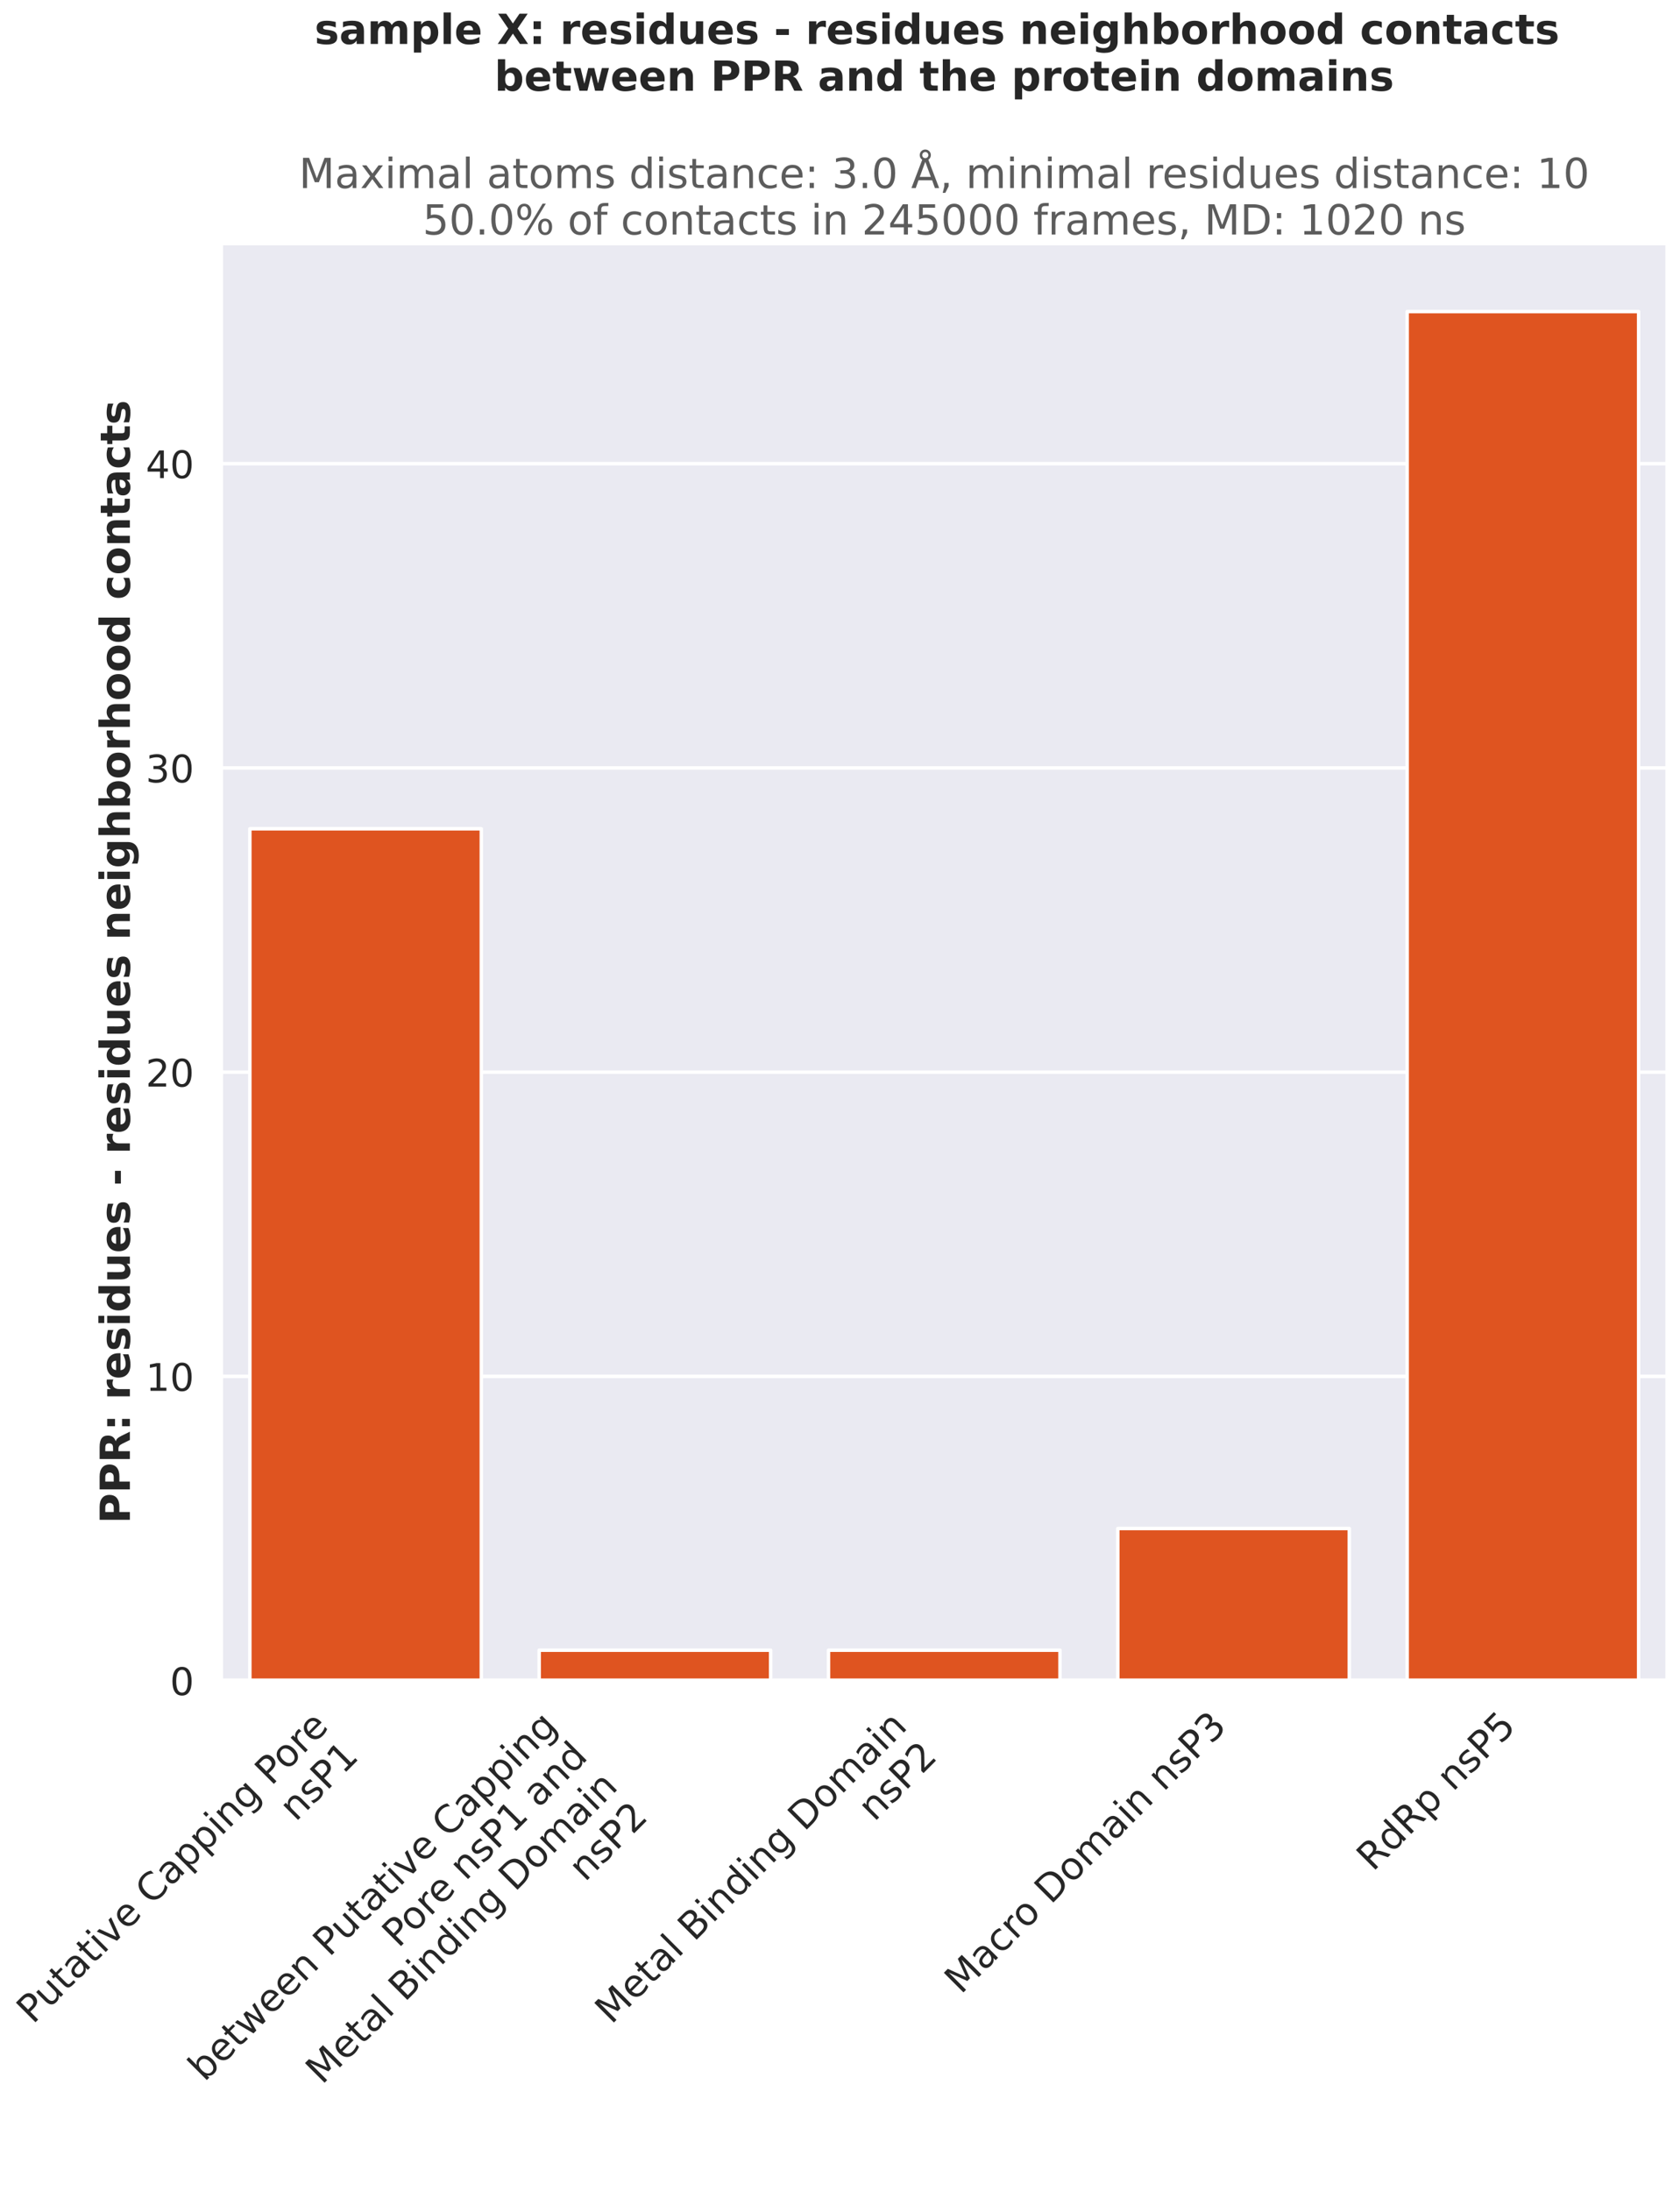 <?xml version="1.0" encoding="utf-8" standalone="no"?>
<!DOCTYPE svg PUBLIC "-//W3C//DTD SVG 1.1//EN"
  "http://www.w3.org/Graphics/SVG/1.1/DTD/svg11.dtd">
<!-- Created with matplotlib (https://matplotlib.org/) -->
<svg height="1267.426pt" version="1.1" viewBox="0 0 972.017 1267.426" width="972.017pt" xmlns="http://www.w3.org/2000/svg" xmlns:xlink="http://www.w3.org/1999/xlink">
 <defs>
  <style type="text/css">*{stroke-linecap:butt;stroke-linejoin:round;}</style>
 </defs>
 <g id="figure_1">
  <g id="patch_1">
   <path d="M 0 1267.426 
L 972.017 1267.426 
L 972.017 0 
L 0 0 
z
" style="fill:#ffffff;"/>
  </g>
  <g id="axes_1">
   <g id="patch_2">
    <path d="M 127.817 972.25 
L 964.817 972.25 
L 964.817 140.65 
L 127.817 140.65 
z
" style="fill:#eaeaf2;"/>
   </g>
   <g id="matplotlib.axis_1">
    <g id="xtick_1">
     <g id="text_1">
      <!-- Putative Capping Pore -->
      <g style="fill:#262626;" transform="translate(19.02 1171.412)rotate(-45)scale(0.22 -0.22)">
       <defs>
        <path d="M 19.672 64.797 
L 19.672 37.406 
L 32.078 37.406 
Q 38.969 37.406 42.719 40.969 
Q 46.484 44.531 46.484 51.125 
Q 46.484 57.672 42.719 61.234 
Q 38.969 64.797 32.078 64.797 
z
M 9.812 72.906 
L 32.078 72.906 
Q 44.344 72.906 50.609 67.359 
Q 56.891 61.812 56.891 51.125 
Q 56.891 40.328 50.609 34.812 
Q 44.344 29.297 32.078 29.297 
L 19.672 29.297 
L 19.672 0 
L 9.812 0 
z
" id="DejaVuSans-80"/>
        <path d="M 8.5 21.578 
L 8.5 54.688 
L 17.484 54.688 
L 17.484 21.922 
Q 17.484 14.156 20.5 10.266 
Q 23.531 6.391 29.594 6.391 
Q 36.859 6.391 41.078 11.031 
Q 45.312 15.672 45.312 23.688 
L 45.312 54.688 
L 54.297 54.688 
L 54.297 0 
L 45.312 0 
L 45.312 8.406 
Q 42.047 3.422 37.719 1 
Q 33.406 -1.422 27.688 -1.422 
Q 18.266 -1.422 13.375 4.438 
Q 8.5 10.297 8.5 21.578 
z
M 31.109 56 
z
" id="DejaVuSans-117"/>
        <path d="M 18.312 70.219 
L 18.312 54.688 
L 36.812 54.688 
L 36.812 47.703 
L 18.312 47.703 
L 18.312 18.016 
Q 18.312 11.328 20.141 9.422 
Q 21.969 7.516 27.594 7.516 
L 36.812 7.516 
L 36.812 0 
L 27.594 0 
Q 17.188 0 13.234 3.875 
Q 9.281 7.766 9.281 18.016 
L 9.281 47.703 
L 2.688 47.703 
L 2.688 54.688 
L 9.281 54.688 
L 9.281 70.219 
z
" id="DejaVuSans-116"/>
        <path d="M 34.281 27.484 
Q 23.391 27.484 19.188 25 
Q 14.984 22.516 14.984 16.5 
Q 14.984 11.719 18.141 8.906 
Q 21.297 6.109 26.703 6.109 
Q 34.188 6.109 38.703 11.406 
Q 43.219 16.703 43.219 25.484 
L 43.219 27.484 
z
M 52.203 31.203 
L 52.203 0 
L 43.219 0 
L 43.219 8.297 
Q 40.141 3.328 35.547 0.953 
Q 30.953 -1.422 24.312 -1.422 
Q 15.922 -1.422 10.953 3.297 
Q 6 8.016 6 15.922 
Q 6 25.141 12.172 29.828 
Q 18.359 34.516 30.609 34.516 
L 43.219 34.516 
L 43.219 35.406 
Q 43.219 41.609 39.141 45 
Q 35.062 48.391 27.688 48.391 
Q 23 48.391 18.547 47.266 
Q 14.109 46.141 10.016 43.891 
L 10.016 52.203 
Q 14.938 54.109 19.578 55.047 
Q 24.219 56 28.609 56 
Q 40.484 56 46.344 49.844 
Q 52.203 43.703 52.203 31.203 
z
" id="DejaVuSans-97"/>
        <path d="M 9.422 54.688 
L 18.406 54.688 
L 18.406 0 
L 9.422 0 
z
M 9.422 75.984 
L 18.406 75.984 
L 18.406 64.594 
L 9.422 64.594 
z
" id="DejaVuSans-105"/>
        <path d="M 2.984 54.688 
L 12.5 54.688 
L 29.594 8.797 
L 46.688 54.688 
L 56.203 54.688 
L 35.688 0 
L 23.484 0 
z
" id="DejaVuSans-118"/>
        <path d="M 56.203 29.594 
L 56.203 25.203 
L 14.891 25.203 
Q 15.484 15.922 20.484 11.062 
Q 25.484 6.203 34.422 6.203 
Q 39.594 6.203 44.453 7.469 
Q 49.312 8.734 54.109 11.281 
L 54.109 2.781 
Q 49.266 0.734 44.188 -0.344 
Q 39.109 -1.422 33.891 -1.422 
Q 20.797 -1.422 13.156 6.188 
Q 5.516 13.812 5.516 26.812 
Q 5.516 40.234 12.766 48.109 
Q 20.016 56 32.328 56 
Q 43.359 56 49.781 48.891 
Q 56.203 41.797 56.203 29.594 
z
M 47.219 32.234 
Q 47.125 39.594 43.094 43.984 
Q 39.062 48.391 32.422 48.391 
Q 24.906 48.391 20.391 44.141 
Q 15.875 39.891 15.188 32.172 
z
" id="DejaVuSans-101"/>
        <path id="DejaVuSans-32"/>
        <path d="M 64.406 67.281 
L 64.406 56.891 
Q 59.422 61.531 53.781 63.812 
Q 48.141 66.109 41.797 66.109 
Q 29.297 66.109 22.656 58.469 
Q 16.016 50.828 16.016 36.375 
Q 16.016 21.969 22.656 14.328 
Q 29.297 6.688 41.797 6.688 
Q 48.141 6.688 53.781 8.984 
Q 59.422 11.281 64.406 15.922 
L 64.406 5.609 
Q 59.234 2.094 53.438 0.328 
Q 47.656 -1.422 41.219 -1.422 
Q 24.656 -1.422 15.125 8.703 
Q 5.609 18.844 5.609 36.375 
Q 5.609 53.953 15.125 64.078 
Q 24.656 74.219 41.219 74.219 
Q 47.75 74.219 53.531 72.484 
Q 59.328 70.75 64.406 67.281 
z
" id="DejaVuSans-67"/>
        <path d="M 18.109 8.203 
L 18.109 -20.797 
L 9.078 -20.797 
L 9.078 54.688 
L 18.109 54.688 
L 18.109 46.391 
Q 20.953 51.266 25.266 53.625 
Q 29.594 56 35.594 56 
Q 45.562 56 51.781 48.094 
Q 58.016 40.188 58.016 27.297 
Q 58.016 14.406 51.781 6.484 
Q 45.562 -1.422 35.594 -1.422 
Q 29.594 -1.422 25.266 0.953 
Q 20.953 3.328 18.109 8.203 
z
M 48.688 27.297 
Q 48.688 37.203 44.609 42.844 
Q 40.531 48.484 33.406 48.484 
Q 26.266 48.484 22.188 42.844 
Q 18.109 37.203 18.109 27.297 
Q 18.109 17.391 22.188 11.75 
Q 26.266 6.109 33.406 6.109 
Q 40.531 6.109 44.609 11.75 
Q 48.688 17.391 48.688 27.297 
z
" id="DejaVuSans-112"/>
        <path d="M 54.891 33.016 
L 54.891 0 
L 45.906 0 
L 45.906 32.719 
Q 45.906 40.484 42.875 44.328 
Q 39.844 48.188 33.797 48.188 
Q 26.516 48.188 22.312 43.547 
Q 18.109 38.922 18.109 30.906 
L 18.109 0 
L 9.078 0 
L 9.078 54.688 
L 18.109 54.688 
L 18.109 46.188 
Q 21.344 51.125 25.703 53.562 
Q 30.078 56 35.797 56 
Q 45.219 56 50.047 50.172 
Q 54.891 44.344 54.891 33.016 
z
" id="DejaVuSans-110"/>
        <path d="M 45.406 27.984 
Q 45.406 37.75 41.375 43.109 
Q 37.359 48.484 30.078 48.484 
Q 22.859 48.484 18.828 43.109 
Q 14.797 37.75 14.797 27.984 
Q 14.797 18.266 18.828 12.891 
Q 22.859 7.516 30.078 7.516 
Q 37.359 7.516 41.375 12.891 
Q 45.406 18.266 45.406 27.984 
z
M 54.391 6.781 
Q 54.391 -7.172 48.188 -13.984 
Q 42 -20.797 29.203 -20.797 
Q 24.469 -20.797 20.266 -20.094 
Q 16.062 -19.391 12.109 -17.922 
L 12.109 -9.188 
Q 16.062 -11.328 19.922 -12.344 
Q 23.781 -13.375 27.781 -13.375 
Q 36.625 -13.375 41.016 -8.766 
Q 45.406 -4.156 45.406 5.172 
L 45.406 9.625 
Q 42.625 4.781 38.281 2.391 
Q 33.938 0 27.875 0 
Q 17.828 0 11.672 7.656 
Q 5.516 15.328 5.516 27.984 
Q 5.516 40.672 11.672 48.328 
Q 17.828 56 27.875 56 
Q 33.938 56 38.281 53.609 
Q 42.625 51.219 45.406 46.391 
L 45.406 54.688 
L 54.391 54.688 
z
" id="DejaVuSans-103"/>
        <path d="M 30.609 48.391 
Q 23.391 48.391 19.188 42.75 
Q 14.984 37.109 14.984 27.297 
Q 14.984 17.484 19.156 11.844 
Q 23.344 6.203 30.609 6.203 
Q 37.797 6.203 41.984 11.859 
Q 46.188 17.531 46.188 27.297 
Q 46.188 37.016 41.984 42.703 
Q 37.797 48.391 30.609 48.391 
z
M 30.609 56 
Q 42.328 56 49.016 48.375 
Q 55.719 40.766 55.719 27.297 
Q 55.719 13.875 49.016 6.219 
Q 42.328 -1.422 30.609 -1.422 
Q 18.844 -1.422 12.172 6.219 
Q 5.516 13.875 5.516 27.297 
Q 5.516 40.766 12.172 48.375 
Q 18.844 56 30.609 56 
z
" id="DejaVuSans-111"/>
        <path d="M 41.109 46.297 
Q 39.594 47.172 37.812 47.578 
Q 36.031 48 33.891 48 
Q 26.266 48 22.188 43.047 
Q 18.109 38.094 18.109 28.812 
L 18.109 0 
L 9.078 0 
L 9.078 54.688 
L 18.109 54.688 
L 18.109 46.188 
Q 20.953 51.172 25.484 53.578 
Q 30.031 56 36.531 56 
Q 37.453 56 38.578 55.875 
Q 39.703 55.766 41.062 55.516 
z
" id="DejaVuSans-114"/>
       </defs>
       <use xlink:href="#DejaVuSans-80"/>
       <use x="58.553" xlink:href="#DejaVuSans-117"/>
       <use x="121.932" xlink:href="#DejaVuSans-116"/>
       <use x="161.141" xlink:href="#DejaVuSans-97"/>
       <use x="222.42" xlink:href="#DejaVuSans-116"/>
       <use x="261.629" xlink:href="#DejaVuSans-105"/>
       <use x="289.412" xlink:href="#DejaVuSans-118"/>
       <use x="348.592" xlink:href="#DejaVuSans-101"/>
       <use x="410.115" xlink:href="#DejaVuSans-32"/>
       <use x="441.902" xlink:href="#DejaVuSans-67"/>
       <use x="511.727" xlink:href="#DejaVuSans-97"/>
       <use x="573.006" xlink:href="#DejaVuSans-112"/>
       <use x="636.482" xlink:href="#DejaVuSans-112"/>
       <use x="699.959" xlink:href="#DejaVuSans-105"/>
       <use x="727.742" xlink:href="#DejaVuSans-110"/>
       <use x="791.121" xlink:href="#DejaVuSans-103"/>
       <use x="854.598" xlink:href="#DejaVuSans-32"/>
       <use x="886.385" xlink:href="#DejaVuSans-80"/>
       <use x="943.062" xlink:href="#DejaVuSans-111"/>
       <use x="1004.244" xlink:href="#DejaVuSans-114"/>
       <use x="1043.107" xlink:href="#DejaVuSans-101"/>
      </g>
      <!-- nsP1 -->
      <g style="fill:#262626;" transform="translate(171.041 1054.23)rotate(-45)scale(0.22 -0.22)">
       <defs>
        <path d="M 44.281 53.078 
L 44.281 44.578 
Q 40.484 46.531 36.375 47.5 
Q 32.281 48.484 27.875 48.484 
Q 21.188 48.484 17.844 46.438 
Q 14.5 44.391 14.5 40.281 
Q 14.5 37.156 16.891 35.375 
Q 19.281 33.594 26.516 31.984 
L 29.594 31.297 
Q 39.156 29.25 43.188 25.516 
Q 47.219 21.781 47.219 15.094 
Q 47.219 7.469 41.188 3.016 
Q 35.156 -1.422 24.609 -1.422 
Q 20.219 -1.422 15.453 -0.562 
Q 10.688 0.297 5.422 2 
L 5.422 11.281 
Q 10.406 8.688 15.234 7.391 
Q 20.062 6.109 24.812 6.109 
Q 31.156 6.109 34.562 8.281 
Q 37.984 10.453 37.984 14.406 
Q 37.984 18.062 35.516 20.016 
Q 33.062 21.969 24.703 23.781 
L 21.578 24.516 
Q 13.234 26.266 9.516 29.906 
Q 5.812 33.547 5.812 39.891 
Q 5.812 47.609 11.281 51.797 
Q 16.75 56 26.812 56 
Q 31.781 56 36.172 55.266 
Q 40.578 54.547 44.281 53.078 
z
" id="DejaVuSans-115"/>
        <path d="M 12.406 8.297 
L 28.516 8.297 
L 28.516 63.922 
L 10.984 60.406 
L 10.984 69.391 
L 28.422 72.906 
L 38.281 72.906 
L 38.281 8.297 
L 54.391 8.297 
L 54.391 0 
L 12.406 0 
z
" id="DejaVuSans-49"/>
       </defs>
       <use xlink:href="#DejaVuSans-110"/>
       <use x="63.379" xlink:href="#DejaVuSans-115"/>
       <use x="115.479" xlink:href="#DejaVuSans-80"/>
       <use x="175.781" xlink:href="#DejaVuSans-49"/>
      </g>
     </g>
    </g>
    <g id="xtick_2">
     <g id="text_2">
      <!-- between Putative Capping -->
      <g style="fill:#262626;" transform="translate(118.261 1204.732)rotate(-45)scale(0.22 -0.22)">
       <defs>
        <path d="M 48.688 27.297 
Q 48.688 37.203 44.609 42.844 
Q 40.531 48.484 33.406 48.484 
Q 26.266 48.484 22.188 42.844 
Q 18.109 37.203 18.109 27.297 
Q 18.109 17.391 22.188 11.75 
Q 26.266 6.109 33.406 6.109 
Q 40.531 6.109 44.609 11.75 
Q 48.688 17.391 48.688 27.297 
z
M 18.109 46.391 
Q 20.953 51.266 25.266 53.625 
Q 29.594 56 35.594 56 
Q 45.562 56 51.781 48.094 
Q 58.016 40.188 58.016 27.297 
Q 58.016 14.406 51.781 6.484 
Q 45.562 -1.422 35.594 -1.422 
Q 29.594 -1.422 25.266 0.953 
Q 20.953 3.328 18.109 8.203 
L 18.109 0 
L 9.078 0 
L 9.078 75.984 
L 18.109 75.984 
z
" id="DejaVuSans-98"/>
        <path d="M 4.203 54.688 
L 13.188 54.688 
L 24.422 12.016 
L 35.594 54.688 
L 46.188 54.688 
L 57.422 12.016 
L 68.609 54.688 
L 77.594 54.688 
L 63.281 0 
L 52.688 0 
L 40.922 44.828 
L 29.109 0 
L 18.5 0 
z
" id="DejaVuSans-119"/>
       </defs>
       <use xlink:href="#DejaVuSans-98"/>
       <use x="63.477" xlink:href="#DejaVuSans-101"/>
       <use x="125" xlink:href="#DejaVuSans-116"/>
       <use x="164.209" xlink:href="#DejaVuSans-119"/>
       <use x="245.996" xlink:href="#DejaVuSans-101"/>
       <use x="307.52" xlink:href="#DejaVuSans-101"/>
       <use x="369.043" xlink:href="#DejaVuSans-110"/>
       <use x="432.422" xlink:href="#DejaVuSans-32"/>
       <use x="464.209" xlink:href="#DejaVuSans-80"/>
       <use x="522.762" xlink:href="#DejaVuSans-117"/>
       <use x="586.141" xlink:href="#DejaVuSans-116"/>
       <use x="625.35" xlink:href="#DejaVuSans-97"/>
       <use x="686.629" xlink:href="#DejaVuSans-116"/>
       <use x="725.838" xlink:href="#DejaVuSans-105"/>
       <use x="753.621" xlink:href="#DejaVuSans-118"/>
       <use x="812.801" xlink:href="#DejaVuSans-101"/>
       <use x="874.324" xlink:href="#DejaVuSans-32"/>
       <use x="906.111" xlink:href="#DejaVuSans-67"/>
       <use x="975.936" xlink:href="#DejaVuSans-97"/>
       <use x="1037.215" xlink:href="#DejaVuSans-112"/>
       <use x="1100.691" xlink:href="#DejaVuSans-112"/>
       <use x="1164.168" xlink:href="#DejaVuSans-105"/>
       <use x="1191.951" xlink:href="#DejaVuSans-110"/>
       <use x="1255.33" xlink:href="#DejaVuSans-103"/>
      </g>
      <!-- Pore nsP1 and -->
      <g style="fill:#262626;" transform="translate(230.494 1127.338)rotate(-45)scale(0.22 -0.22)">
       <defs>
        <path d="M 45.406 46.391 
L 45.406 75.984 
L 54.391 75.984 
L 54.391 0 
L 45.406 0 
L 45.406 8.203 
Q 42.578 3.328 38.25 0.953 
Q 33.938 -1.422 27.875 -1.422 
Q 17.969 -1.422 11.734 6.484 
Q 5.516 14.406 5.516 27.297 
Q 5.516 40.188 11.734 48.094 
Q 17.969 56 27.875 56 
Q 33.938 56 38.25 53.625 
Q 42.578 51.266 45.406 46.391 
z
M 14.797 27.297 
Q 14.797 17.391 18.875 11.75 
Q 22.953 6.109 30.078 6.109 
Q 37.203 6.109 41.297 11.75 
Q 45.406 17.391 45.406 27.297 
Q 45.406 37.203 41.297 42.844 
Q 37.203 48.484 30.078 48.484 
Q 22.953 48.484 18.875 42.844 
Q 14.797 37.203 14.797 27.297 
z
" id="DejaVuSans-100"/>
       </defs>
       <use xlink:href="#DejaVuSans-80"/>
       <use x="56.678" xlink:href="#DejaVuSans-111"/>
       <use x="117.859" xlink:href="#DejaVuSans-114"/>
       <use x="156.723" xlink:href="#DejaVuSans-101"/>
       <use x="218.246" xlink:href="#DejaVuSans-32"/>
       <use x="250.033" xlink:href="#DejaVuSans-110"/>
       <use x="313.412" xlink:href="#DejaVuSans-115"/>
       <use x="365.512" xlink:href="#DejaVuSans-80"/>
       <use x="425.814" xlink:href="#DejaVuSans-49"/>
       <use x="489.438" xlink:href="#DejaVuSans-32"/>
       <use x="521.225" xlink:href="#DejaVuSans-97"/>
       <use x="582.504" xlink:href="#DejaVuSans-110"/>
       <use x="645.883" xlink:href="#DejaVuSans-100"/>
      </g>
      <!-- Metal Binding Domain -->
      <g style="fill:#262626;" transform="translate(186.277 1206.395)rotate(-45)scale(0.22 -0.22)">
       <defs>
        <path d="M 9.812 72.906 
L 24.516 72.906 
L 43.109 23.297 
L 61.812 72.906 
L 76.516 72.906 
L 76.516 0 
L 66.891 0 
L 66.891 64.016 
L 48.094 14.016 
L 38.188 14.016 
L 19.391 64.016 
L 19.391 0 
L 9.812 0 
z
" id="DejaVuSans-77"/>
        <path d="M 9.422 75.984 
L 18.406 75.984 
L 18.406 0 
L 9.422 0 
z
" id="DejaVuSans-108"/>
        <path d="M 19.672 34.812 
L 19.672 8.109 
L 35.5 8.109 
Q 43.453 8.109 47.281 11.406 
Q 51.125 14.703 51.125 21.484 
Q 51.125 28.328 47.281 31.562 
Q 43.453 34.812 35.5 34.812 
z
M 19.672 64.797 
L 19.672 42.828 
L 34.281 42.828 
Q 41.5 42.828 45.031 45.531 
Q 48.578 48.25 48.578 53.812 
Q 48.578 59.328 45.031 62.062 
Q 41.5 64.797 34.281 64.797 
z
M 9.812 72.906 
L 35.016 72.906 
Q 46.297 72.906 52.391 68.219 
Q 58.5 63.531 58.5 54.891 
Q 58.5 48.188 55.375 44.234 
Q 52.25 40.281 46.188 39.312 
Q 53.469 37.75 57.5 32.781 
Q 61.531 27.828 61.531 20.406 
Q 61.531 10.641 54.891 5.312 
Q 48.25 0 35.984 0 
L 9.812 0 
z
" id="DejaVuSans-66"/>
        <path d="M 19.672 64.797 
L 19.672 8.109 
L 31.594 8.109 
Q 46.688 8.109 53.688 14.938 
Q 60.688 21.781 60.688 36.531 
Q 60.688 51.172 53.688 57.984 
Q 46.688 64.797 31.594 64.797 
z
M 9.812 72.906 
L 30.078 72.906 
Q 51.266 72.906 61.172 64.094 
Q 71.094 55.281 71.094 36.531 
Q 71.094 17.672 61.125 8.828 
Q 51.172 0 30.078 0 
L 9.812 0 
z
" id="DejaVuSans-68"/>
        <path d="M 52 44.188 
Q 55.375 50.25 60.062 53.125 
Q 64.75 56 71.094 56 
Q 79.641 56 84.281 50.016 
Q 88.922 44.047 88.922 33.016 
L 88.922 0 
L 79.891 0 
L 79.891 32.719 
Q 79.891 40.578 77.094 44.375 
Q 74.312 48.188 68.609 48.188 
Q 61.625 48.188 57.562 43.547 
Q 53.516 38.922 53.516 30.906 
L 53.516 0 
L 44.484 0 
L 44.484 32.719 
Q 44.484 40.625 41.703 44.406 
Q 38.922 48.188 33.109 48.188 
Q 26.219 48.188 22.156 43.531 
Q 18.109 38.875 18.109 30.906 
L 18.109 0 
L 9.078 0 
L 9.078 54.688 
L 18.109 54.688 
L 18.109 46.188 
Q 21.188 51.219 25.484 53.609 
Q 29.781 56 35.688 56 
Q 41.656 56 45.828 52.969 
Q 50 49.953 52 44.188 
z
" id="DejaVuSans-109"/>
       </defs>
       <use xlink:href="#DejaVuSans-77"/>
       <use x="86.279" xlink:href="#DejaVuSans-101"/>
       <use x="147.803" xlink:href="#DejaVuSans-116"/>
       <use x="187.012" xlink:href="#DejaVuSans-97"/>
       <use x="248.291" xlink:href="#DejaVuSans-108"/>
       <use x="276.074" xlink:href="#DejaVuSans-32"/>
       <use x="307.861" xlink:href="#DejaVuSans-66"/>
       <use x="376.465" xlink:href="#DejaVuSans-105"/>
       <use x="404.248" xlink:href="#DejaVuSans-110"/>
       <use x="467.627" xlink:href="#DejaVuSans-100"/>
       <use x="531.104" xlink:href="#DejaVuSans-105"/>
       <use x="558.887" xlink:href="#DejaVuSans-110"/>
       <use x="622.266" xlink:href="#DejaVuSans-103"/>
       <use x="685.742" xlink:href="#DejaVuSans-32"/>
       <use x="717.529" xlink:href="#DejaVuSans-68"/>
       <use x="794.531" xlink:href="#DejaVuSans-111"/>
       <use x="855.713" xlink:href="#DejaVuSans-109"/>
       <use x="953.125" xlink:href="#DejaVuSans-97"/>
       <use x="1014.404" xlink:href="#DejaVuSans-105"/>
       <use x="1042.188" xlink:href="#DejaVuSans-110"/>
      </g>
      <!-- nsP2 -->
      <g style="fill:#262626;" transform="translate(338.441 1089.07)rotate(-45)scale(0.22 -0.22)">
       <defs>
        <path d="M 19.188 8.297 
L 53.609 8.297 
L 53.609 0 
L 7.328 0 
L 7.328 8.297 
Q 12.938 14.109 22.625 23.891 
Q 32.328 33.688 34.812 36.531 
Q 39.547 41.844 41.422 45.531 
Q 43.312 49.219 43.312 52.781 
Q 43.312 58.594 39.234 62.25 
Q 35.156 65.922 28.609 65.922 
Q 23.969 65.922 18.812 64.312 
Q 13.672 62.703 7.812 59.422 
L 7.812 69.391 
Q 13.766 71.781 18.938 73 
Q 24.125 74.219 28.422 74.219 
Q 39.75 74.219 46.484 68.547 
Q 53.219 62.891 53.219 53.422 
Q 53.219 48.922 51.531 44.891 
Q 49.859 40.875 45.406 35.406 
Q 44.188 33.984 37.641 27.219 
Q 31.109 20.453 19.188 8.297 
z
" id="DejaVuSans-50"/>
       </defs>
       <use xlink:href="#DejaVuSans-110"/>
       <use x="63.379" xlink:href="#DejaVuSans-115"/>
       <use x="115.479" xlink:href="#DejaVuSans-80"/>
       <use x="175.781" xlink:href="#DejaVuSans-50"/>
      </g>
     </g>
    </g>
    <g id="xtick_3">
     <g id="text_3">
      <!-- Metal Binding Domain -->
      <g style="fill:#262626;" transform="translate(353.677 1171.555)rotate(-45)scale(0.22 -0.22)">
       <use xlink:href="#DejaVuSans-77"/>
       <use x="86.279" xlink:href="#DejaVuSans-101"/>
       <use x="147.803" xlink:href="#DejaVuSans-116"/>
       <use x="187.012" xlink:href="#DejaVuSans-97"/>
       <use x="248.291" xlink:href="#DejaVuSans-108"/>
       <use x="276.074" xlink:href="#DejaVuSans-32"/>
       <use x="307.861" xlink:href="#DejaVuSans-66"/>
       <use x="376.465" xlink:href="#DejaVuSans-105"/>
       <use x="404.248" xlink:href="#DejaVuSans-110"/>
       <use x="467.627" xlink:href="#DejaVuSans-100"/>
       <use x="531.104" xlink:href="#DejaVuSans-105"/>
       <use x="558.887" xlink:href="#DejaVuSans-110"/>
       <use x="622.266" xlink:href="#DejaVuSans-103"/>
       <use x="685.742" xlink:href="#DejaVuSans-32"/>
       <use x="717.529" xlink:href="#DejaVuSans-68"/>
       <use x="794.531" xlink:href="#DejaVuSans-111"/>
       <use x="855.713" xlink:href="#DejaVuSans-109"/>
       <use x="953.125" xlink:href="#DejaVuSans-97"/>
       <use x="1014.404" xlink:href="#DejaVuSans-105"/>
       <use x="1042.188" xlink:href="#DejaVuSans-110"/>
      </g>
      <!-- nsP2 -->
      <g style="fill:#262626;" transform="translate(505.841 1054.23)rotate(-45)scale(0.22 -0.22)">
       <use xlink:href="#DejaVuSans-110"/>
       <use x="63.379" xlink:href="#DejaVuSans-115"/>
       <use x="115.479" xlink:href="#DejaVuSans-80"/>
       <use x="175.781" xlink:href="#DejaVuSans-50"/>
      </g>
     </g>
    </g>
    <g id="xtick_4">
     <g id="text_4">
      <!-- Macro Domain nsP3 -->
      <g style="fill:#262626;" transform="translate(555.917 1154.135)rotate(-45)scale(0.22 -0.22)">
       <defs>
        <path d="M 48.781 52.594 
L 48.781 44.188 
Q 44.969 46.297 41.141 47.344 
Q 37.312 48.391 33.406 48.391 
Q 24.656 48.391 19.812 42.844 
Q 14.984 37.312 14.984 27.297 
Q 14.984 17.281 19.812 11.734 
Q 24.656 6.203 33.406 6.203 
Q 37.312 6.203 41.141 7.25 
Q 44.969 8.297 48.781 10.406 
L 48.781 2.094 
Q 45.016 0.344 40.984 -0.531 
Q 36.969 -1.422 32.422 -1.422 
Q 20.062 -1.422 12.781 6.344 
Q 5.516 14.109 5.516 27.297 
Q 5.516 40.672 12.859 48.328 
Q 20.219 56 33.016 56 
Q 37.156 56 41.109 55.141 
Q 45.062 54.297 48.781 52.594 
z
" id="DejaVuSans-99"/>
        <path d="M 40.578 39.312 
Q 47.656 37.797 51.625 33 
Q 55.609 28.219 55.609 21.188 
Q 55.609 10.406 48.188 4.484 
Q 40.766 -1.422 27.094 -1.422 
Q 22.516 -1.422 17.656 -0.516 
Q 12.797 0.391 7.625 2.203 
L 7.625 11.719 
Q 11.719 9.328 16.594 8.109 
Q 21.484 6.891 26.812 6.891 
Q 36.078 6.891 40.938 10.547 
Q 45.797 14.203 45.797 21.188 
Q 45.797 27.641 41.281 31.266 
Q 36.766 34.906 28.719 34.906 
L 20.219 34.906 
L 20.219 43.016 
L 29.109 43.016 
Q 36.375 43.016 40.234 45.922 
Q 44.094 48.828 44.094 54.297 
Q 44.094 59.906 40.109 62.906 
Q 36.141 65.922 28.719 65.922 
Q 24.656 65.922 20.016 65.031 
Q 15.375 64.156 9.812 62.312 
L 9.812 71.094 
Q 15.438 72.656 20.344 73.438 
Q 25.25 74.219 29.594 74.219 
Q 40.828 74.219 47.359 69.109 
Q 53.906 64.016 53.906 55.328 
Q 53.906 49.266 50.438 45.094 
Q 46.969 40.922 40.578 39.312 
z
" id="DejaVuSans-51"/>
       </defs>
       <use xlink:href="#DejaVuSans-77"/>
       <use x="86.279" xlink:href="#DejaVuSans-97"/>
       <use x="147.559" xlink:href="#DejaVuSans-99"/>
       <use x="202.539" xlink:href="#DejaVuSans-114"/>
       <use x="241.402" xlink:href="#DejaVuSans-111"/>
       <use x="302.584" xlink:href="#DejaVuSans-32"/>
       <use x="334.371" xlink:href="#DejaVuSans-68"/>
       <use x="411.373" xlink:href="#DejaVuSans-111"/>
       <use x="472.555" xlink:href="#DejaVuSans-109"/>
       <use x="569.967" xlink:href="#DejaVuSans-97"/>
       <use x="631.246" xlink:href="#DejaVuSans-105"/>
       <use x="659.029" xlink:href="#DejaVuSans-110"/>
       <use x="722.408" xlink:href="#DejaVuSans-32"/>
       <use x="754.195" xlink:href="#DejaVuSans-110"/>
       <use x="817.574" xlink:href="#DejaVuSans-115"/>
       <use x="869.674" xlink:href="#DejaVuSans-80"/>
       <use x="929.977" xlink:href="#DejaVuSans-51"/>
      </g>
     </g>
    </g>
    <g id="xtick_5">
     <g id="text_5">
      <!-- RdRp nsP5 -->
      <g style="fill:#262626;" transform="translate(794.327 1083.125)rotate(-45)scale(0.22 -0.22)">
       <defs>
        <path d="M 44.391 34.188 
Q 47.562 33.109 50.562 29.594 
Q 53.562 26.078 56.594 19.922 
L 66.609 0 
L 56 0 
L 46.688 18.703 
Q 43.062 26.031 39.672 28.422 
Q 36.281 30.812 30.422 30.812 
L 19.672 30.812 
L 19.672 0 
L 9.812 0 
L 9.812 72.906 
L 32.078 72.906 
Q 44.578 72.906 50.734 67.672 
Q 56.891 62.453 56.891 51.906 
Q 56.891 45.016 53.688 40.469 
Q 50.484 35.938 44.391 34.188 
z
M 19.672 64.797 
L 19.672 38.922 
L 32.078 38.922 
Q 39.203 38.922 42.844 42.219 
Q 46.484 45.516 46.484 51.906 
Q 46.484 58.297 42.844 61.547 
Q 39.203 64.797 32.078 64.797 
z
" id="DejaVuSans-82"/>
        <path d="M 10.797 72.906 
L 49.516 72.906 
L 49.516 64.594 
L 19.828 64.594 
L 19.828 46.734 
Q 21.969 47.469 24.109 47.828 
Q 26.266 48.188 28.422 48.188 
Q 40.625 48.188 47.75 41.5 
Q 54.891 34.812 54.891 23.391 
Q 54.891 11.625 47.562 5.094 
Q 40.234 -1.422 26.906 -1.422 
Q 22.312 -1.422 17.547 -0.641 
Q 12.797 0.141 7.719 1.703 
L 7.719 11.625 
Q 12.109 9.234 16.797 8.062 
Q 21.484 6.891 26.703 6.891 
Q 35.156 6.891 40.078 11.328 
Q 45.016 15.766 45.016 23.391 
Q 45.016 31 40.078 35.438 
Q 35.156 39.891 26.703 39.891 
Q 22.75 39.891 18.812 39.016 
Q 14.891 38.141 10.797 36.281 
z
" id="DejaVuSans-53"/>
       </defs>
       <use xlink:href="#DejaVuSans-82"/>
       <use x="69.482" xlink:href="#DejaVuSans-100"/>
       <use x="132.959" xlink:href="#DejaVuSans-82"/>
       <use x="202.441" xlink:href="#DejaVuSans-112"/>
       <use x="265.918" xlink:href="#DejaVuSans-32"/>
       <use x="297.705" xlink:href="#DejaVuSans-110"/>
       <use x="361.084" xlink:href="#DejaVuSans-115"/>
       <use x="413.184" xlink:href="#DejaVuSans-80"/>
       <use x="473.486" xlink:href="#DejaVuSans-53"/>
      </g>
     </g>
    </g>
   </g>
   <g id="matplotlib.axis_2">
    <g id="ytick_1">
     <g id="line2d_1">
      <path clip-path="url(#p9a1ba7e401)" d="M 127.817 972.25 
L 964.817 972.25 
" style="fill:none;stroke:#ffffff;stroke-linecap:round;stroke-width:2;"/>
     </g>
     <g id="text_6">
      <!-- 0 -->
      <g style="fill:#262626;" transform="translate(98.32 980.608)scale(0.22 -0.22)">
       <defs>
        <path d="M 31.781 66.406 
Q 24.172 66.406 20.328 58.906 
Q 16.5 51.422 16.5 36.375 
Q 16.5 21.391 20.328 13.891 
Q 24.172 6.391 31.781 6.391 
Q 39.453 6.391 43.281 13.891 
Q 47.125 21.391 47.125 36.375 
Q 47.125 51.422 43.281 58.906 
Q 39.453 66.406 31.781 66.406 
z
M 31.781 74.219 
Q 44.047 74.219 50.516 64.516 
Q 56.984 54.828 56.984 36.375 
Q 56.984 17.969 50.516 8.266 
Q 44.047 -1.422 31.781 -1.422 
Q 19.531 -1.422 13.062 8.266 
Q 6.594 17.969 6.594 36.375 
Q 6.594 54.828 13.062 64.516 
Q 19.531 74.219 31.781 74.219 
z
" id="DejaVuSans-48"/>
       </defs>
       <use xlink:href="#DejaVuSans-48"/>
      </g>
     </g>
    </g>
    <g id="ytick_2">
     <g id="line2d_2">
      <path clip-path="url(#p9a1ba7e401)" d="M 127.817 796.25 
L 964.817 796.25 
" style="fill:none;stroke:#ffffff;stroke-linecap:round;stroke-width:2;"/>
     </g>
     <g id="text_7">
      <!-- 10 -->
      <g style="fill:#262626;" transform="translate(84.322 804.608)scale(0.22 -0.22)">
       <use xlink:href="#DejaVuSans-49"/>
       <use x="63.623" xlink:href="#DejaVuSans-48"/>
      </g>
     </g>
    </g>
    <g id="ytick_3">
     <g id="line2d_3">
      <path clip-path="url(#p9a1ba7e401)" d="M 127.817 620.25 
L 964.817 620.25 
" style="fill:none;stroke:#ffffff;stroke-linecap:round;stroke-width:2;"/>
     </g>
     <g id="text_8">
      <!-- 20 -->
      <g style="fill:#262626;" transform="translate(84.322 628.608)scale(0.22 -0.22)">
       <use xlink:href="#DejaVuSans-50"/>
       <use x="63.623" xlink:href="#DejaVuSans-48"/>
      </g>
     </g>
    </g>
    <g id="ytick_4">
     <g id="line2d_4">
      <path clip-path="url(#p9a1ba7e401)" d="M 127.817 444.25 
L 964.817 444.25 
" style="fill:none;stroke:#ffffff;stroke-linecap:round;stroke-width:2;"/>
     </g>
     <g id="text_9">
      <!-- 30 -->
      <g style="fill:#262626;" transform="translate(84.322 452.608)scale(0.22 -0.22)">
       <use xlink:href="#DejaVuSans-51"/>
       <use x="63.623" xlink:href="#DejaVuSans-48"/>
      </g>
     </g>
    </g>
    <g id="ytick_5">
     <g id="line2d_5">
      <path clip-path="url(#p9a1ba7e401)" d="M 127.817 268.25 
L 964.817 268.25 
" style="fill:none;stroke:#ffffff;stroke-linecap:round;stroke-width:2;"/>
     </g>
     <g id="text_10">
      <!-- 40 -->
      <g style="fill:#262626;" transform="translate(84.322 276.608)scale(0.22 -0.22)">
       <defs>
        <path d="M 37.797 64.312 
L 12.891 25.391 
L 37.797 25.391 
z
M 35.203 72.906 
L 47.609 72.906 
L 47.609 25.391 
L 58.016 25.391 
L 58.016 17.188 
L 47.609 17.188 
L 47.609 0 
L 37.797 0 
L 37.797 17.188 
L 4.891 17.188 
L 4.891 26.703 
z
" id="DejaVuSans-52"/>
       </defs>
       <use xlink:href="#DejaVuSans-52"/>
       <use x="63.623" xlink:href="#DejaVuSans-48"/>
      </g>
     </g>
    </g>
    <g id="text_11">
     <!-- PPR: residues - residues neighborhood contacts -->
     <g style="fill:#262626;" transform="translate(75.143 881.423)rotate(-90)scale(0.24 -0.24)">
      <defs>
       <path d="M 9.188 72.906 
L 40.375 72.906 
Q 54.297 72.906 61.734 66.719 
Q 69.188 60.547 69.188 49.125 
Q 69.188 37.641 61.734 31.469 
Q 54.297 25.297 40.375 25.297 
L 27.984 25.297 
L 27.984 0 
L 9.188 0 
z
M 27.984 59.281 
L 27.984 38.922 
L 38.375 38.922 
Q 43.844 38.922 46.828 41.578 
Q 49.812 44.234 49.812 49.125 
Q 49.812 54 46.828 56.641 
Q 43.844 59.281 38.375 59.281 
z
" id="DejaVuSans-Bold-80"/>
       <path d="M 35.891 40.578 
Q 41.797 40.578 44.359 42.766 
Q 46.922 44.969 46.922 50 
Q 46.922 54.984 44.359 57.125 
Q 41.797 59.281 35.891 59.281 
L 27.984 59.281 
L 27.984 40.578 
z
M 27.984 27.594 
L 27.984 0 
L 9.188 0 
L 9.188 72.906 
L 37.891 72.906 
Q 52.297 72.906 59 68.062 
Q 65.719 63.234 65.719 52.781 
Q 65.719 45.562 62.219 40.922 
Q 58.734 36.281 51.703 34.078 
Q 55.562 33.203 58.609 30.094 
Q 61.672 27 64.797 20.703 
L 75 0 
L 54.984 0 
L 46.094 18.109 
Q 43.406 23.578 40.641 25.578 
Q 37.891 27.594 33.297 27.594 
z
" id="DejaVuSans-Bold-82"/>
       <path d="M 11.188 54.688 
L 28.812 54.688 
L 28.812 35.797 
L 11.188 35.797 
z
M 11.188 18.891 
L 28.812 18.891 
L 28.812 0 
L 11.188 0 
z
" id="DejaVuSans-Bold-58"/>
       <path id="DejaVuSans-Bold-32"/>
       <path d="M 49.031 39.797 
Q 46.734 40.875 44.453 41.375 
Q 42.188 41.891 39.891 41.891 
Q 33.156 41.891 29.516 37.562 
Q 25.875 33.25 25.875 25.203 
L 25.875 0 
L 8.406 0 
L 8.406 54.688 
L 25.875 54.688 
L 25.875 45.703 
Q 29.25 51.078 33.609 53.531 
Q 37.984 56 44.094 56 
Q 44.969 56 45.984 55.922 
Q 47.016 55.859 48.969 55.609 
z
" id="DejaVuSans-Bold-114"/>
       <path d="M 62.984 27.484 
L 62.984 22.516 
L 22.125 22.516 
Q 22.75 16.359 26.562 13.281 
Q 30.375 10.203 37.203 10.203 
Q 42.719 10.203 48.5 11.844 
Q 54.297 13.484 60.406 16.797 
L 60.406 3.328 
Q 54.203 0.984 48 -0.219 
Q 41.797 -1.422 35.594 -1.422 
Q 20.75 -1.422 12.516 6.125 
Q 4.297 13.672 4.297 27.297 
Q 4.297 40.672 12.375 48.328 
Q 20.453 56 34.625 56 
Q 47.516 56 55.25 48.234 
Q 62.984 40.484 62.984 27.484 
z
M 45.016 33.297 
Q 45.016 38.281 42.109 41.328 
Q 39.203 44.391 34.516 44.391 
Q 29.438 44.391 26.266 41.531 
Q 23.094 38.672 22.312 33.297 
z
" id="DejaVuSans-Bold-101"/>
       <path d="M 51.125 52.984 
L 51.125 39.703 
Q 45.516 42.047 40.281 43.219 
Q 35.062 44.391 30.422 44.391 
Q 25.438 44.391 23.016 43.141 
Q 20.609 41.891 20.609 39.312 
Q 20.609 37.203 22.438 36.078 
Q 24.266 34.969 29 34.422 
L 32.078 33.984 
Q 45.516 32.281 50.141 28.375 
Q 54.781 24.469 54.781 16.109 
Q 54.781 7.375 48.328 2.969 
Q 41.891 -1.422 29.109 -1.422 
Q 23.688 -1.422 17.891 -0.562 
Q 12.109 0.297 6 2 
L 6 15.281 
Q 11.234 12.75 16.719 11.469 
Q 22.219 10.203 27.875 10.203 
Q 33.016 10.203 35.594 11.609 
Q 38.188 13.031 38.188 15.828 
Q 38.188 18.172 36.406 19.312 
Q 34.625 20.453 29.297 21.094 
L 26.219 21.484 
Q 14.547 22.953 9.859 26.906 
Q 5.172 30.859 5.172 38.922 
Q 5.172 47.609 11.125 51.797 
Q 17.094 56 29.391 56 
Q 34.234 56 39.547 55.266 
Q 44.875 54.547 51.125 52.984 
z
" id="DejaVuSans-Bold-115"/>
       <path d="M 8.406 54.688 
L 25.875 54.688 
L 25.875 0 
L 8.406 0 
z
M 8.406 75.984 
L 25.875 75.984 
L 25.875 61.719 
L 8.406 61.719 
z
" id="DejaVuSans-Bold-105"/>
       <path d="M 45.609 46.688 
L 45.609 75.984 
L 63.188 75.984 
L 63.188 0 
L 45.609 0 
L 45.609 7.906 
Q 42 3.078 37.641 0.828 
Q 33.297 -1.422 27.594 -1.422 
Q 17.484 -1.422 10.984 6.609 
Q 4.5 14.656 4.5 27.297 
Q 4.5 39.938 10.984 47.969 
Q 17.484 56 27.594 56 
Q 33.25 56 37.625 53.734 
Q 42 51.469 45.609 46.688 
z
M 34.078 11.281 
Q 39.703 11.281 42.656 15.375 
Q 45.609 19.484 45.609 27.297 
Q 45.609 35.109 42.656 39.203 
Q 39.703 43.312 34.078 43.312 
Q 28.516 43.312 25.562 39.203 
Q 22.609 35.109 22.609 27.297 
Q 22.609 19.484 25.562 15.375 
Q 28.516 11.281 34.078 11.281 
z
" id="DejaVuSans-Bold-100"/>
       <path d="M 7.812 21.297 
L 7.812 54.688 
L 25.391 54.688 
L 25.391 49.219 
Q 25.391 44.781 25.344 38.062 
Q 25.297 31.344 25.297 29.109 
Q 25.297 22.516 25.641 19.609 
Q 25.984 16.703 26.812 15.375 
Q 27.875 13.672 29.609 12.734 
Q 31.344 11.812 33.594 11.812 
Q 39.062 11.812 42.188 16.016 
Q 45.312 20.219 45.312 27.688 
L 45.312 54.688 
L 62.797 54.688 
L 62.797 0 
L 45.312 0 
L 45.312 7.906 
Q 41.359 3.125 36.938 0.844 
Q 32.516 -1.422 27.203 -1.422 
Q 17.719 -1.422 12.766 4.391 
Q 7.812 10.203 7.812 21.297 
z
" id="DejaVuSans-Bold-117"/>
       <path d="M 5.422 35.891 
L 36.078 35.891 
L 36.078 21.688 
L 5.422 21.688 
z
" id="DejaVuSans-Bold-45"/>
       <path d="M 63.375 33.297 
L 63.375 0 
L 45.797 0 
L 45.797 5.422 
L 45.797 25.484 
Q 45.797 32.562 45.484 35.25 
Q 45.172 37.938 44.391 39.203 
Q 43.359 40.922 41.594 41.875 
Q 39.844 42.828 37.594 42.828 
Q 32.125 42.828 29 38.594 
Q 25.875 34.375 25.875 26.906 
L 25.875 0 
L 8.406 0 
L 8.406 54.688 
L 25.875 54.688 
L 25.875 46.688 
Q 29.828 51.469 34.266 53.734 
Q 38.719 56 44.094 56 
Q 53.562 56 58.469 50.188 
Q 63.375 44.391 63.375 33.297 
z
" id="DejaVuSans-Bold-110"/>
       <path d="M 45.609 9.281 
Q 42 4.5 37.641 2.25 
Q 33.297 0 27.594 0 
Q 17.578 0 11.031 7.875 
Q 4.5 15.766 4.5 27.984 
Q 4.5 40.234 11.031 48.062 
Q 17.578 55.906 27.594 55.906 
Q 33.297 55.906 37.641 53.656 
Q 42 51.422 45.609 46.578 
L 45.609 54.688 
L 63.188 54.688 
L 63.188 5.516 
Q 63.188 -7.672 54.859 -14.625 
Q 46.531 -21.578 30.719 -21.578 
Q 25.594 -21.578 20.797 -20.797 
Q 16.016 -20.016 11.188 -18.406 
L 11.188 -4.781 
Q 15.766 -7.422 20.156 -8.719 
Q 24.562 -10.016 29 -10.016 
Q 37.594 -10.016 41.594 -6.25 
Q 45.609 -2.484 45.609 5.516 
z
M 34.078 43.312 
Q 28.656 43.312 25.625 39.297 
Q 22.609 35.297 22.609 27.984 
Q 22.609 20.453 25.531 16.578 
Q 28.469 12.703 34.078 12.703 
Q 39.547 12.703 42.578 16.703 
Q 45.609 20.703 45.609 27.984 
Q 45.609 35.297 42.578 39.297 
Q 39.547 43.312 34.078 43.312 
z
" id="DejaVuSans-Bold-103"/>
       <path d="M 63.375 33.297 
L 63.375 0 
L 45.797 0 
L 45.797 5.422 
L 45.797 25.391 
Q 45.797 32.562 45.484 35.25 
Q 45.172 37.938 44.391 39.203 
Q 43.359 40.922 41.594 41.875 
Q 39.844 42.828 37.594 42.828 
Q 32.125 42.828 29 38.594 
Q 25.875 34.375 25.875 26.906 
L 25.875 0 
L 8.406 0 
L 8.406 75.984 
L 25.875 75.984 
L 25.875 46.688 
Q 29.828 51.469 34.266 53.734 
Q 38.719 56 44.094 56 
Q 53.562 56 58.469 50.188 
Q 63.375 44.391 63.375 33.297 
z
" id="DejaVuSans-Bold-104"/>
       <path d="M 37.5 11.281 
Q 43.109 11.281 46.062 15.375 
Q 49.031 19.484 49.031 27.297 
Q 49.031 35.109 46.062 39.203 
Q 43.109 43.312 37.5 43.312 
Q 31.891 43.312 28.875 39.188 
Q 25.875 35.062 25.875 27.297 
Q 25.875 19.531 28.875 15.406 
Q 31.891 11.281 37.5 11.281 
z
M 25.875 46.688 
Q 29.5 51.469 33.891 53.734 
Q 38.281 56 44 56 
Q 54.109 56 60.594 47.969 
Q 67.094 39.938 67.094 27.297 
Q 67.094 14.656 60.594 6.609 
Q 54.109 -1.422 44 -1.422 
Q 38.281 -1.422 33.891 0.844 
Q 29.5 3.125 25.875 7.906 
L 25.875 0 
L 8.406 0 
L 8.406 75.984 
L 25.875 75.984 
z
" id="DejaVuSans-Bold-98"/>
       <path d="M 34.422 43.5 
Q 28.609 43.5 25.562 39.328 
Q 22.516 35.156 22.516 27.297 
Q 22.516 19.438 25.562 15.25 
Q 28.609 11.078 34.422 11.078 
Q 40.141 11.078 43.156 15.25 
Q 46.188 19.438 46.188 27.297 
Q 46.188 35.156 43.156 39.328 
Q 40.141 43.5 34.422 43.5 
z
M 34.422 56 
Q 48.531 56 56.469 48.375 
Q 64.406 40.766 64.406 27.297 
Q 64.406 13.812 56.469 6.188 
Q 48.531 -1.422 34.422 -1.422 
Q 20.266 -1.422 12.281 6.188 
Q 4.297 13.812 4.297 27.297 
Q 4.297 40.766 12.281 48.375 
Q 20.266 56 34.422 56 
z
" id="DejaVuSans-Bold-111"/>
       <path d="M 52.594 52.984 
L 52.594 38.719 
Q 49.031 41.156 45.438 42.328 
Q 41.844 43.5 37.984 43.5 
Q 30.672 43.5 26.594 39.234 
Q 22.516 34.969 22.516 27.297 
Q 22.516 19.625 26.594 15.344 
Q 30.672 11.078 37.984 11.078 
Q 42.094 11.078 45.781 12.297 
Q 49.469 13.531 52.594 15.922 
L 52.594 1.609 
Q 48.484 0.094 44.266 -0.656 
Q 40.047 -1.422 35.797 -1.422 
Q 21 -1.422 12.641 6.172 
Q 4.297 13.766 4.297 27.297 
Q 4.297 40.828 12.641 48.406 
Q 21 56 35.797 56 
Q 40.094 56 44.266 55.25 
Q 48.438 54.5 52.594 52.984 
z
" id="DejaVuSans-Bold-99"/>
       <path d="M 27.484 70.219 
L 27.484 54.688 
L 45.516 54.688 
L 45.516 42.188 
L 27.484 42.188 
L 27.484 19 
Q 27.484 15.188 29 13.844 
Q 30.516 12.5 35.016 12.5 
L 44 12.5 
L 44 0 
L 29 0 
Q 18.656 0 14.328 4.312 
Q 10.016 8.641 10.016 19 
L 10.016 42.188 
L 1.312 42.188 
L 1.312 54.688 
L 10.016 54.688 
L 10.016 70.219 
z
" id="DejaVuSans-Bold-116"/>
       <path d="M 32.906 24.609 
Q 27.438 24.609 24.672 22.75 
Q 21.922 20.906 21.922 17.281 
Q 21.922 13.969 24.141 12.078 
Q 26.375 10.203 30.328 10.203 
Q 35.25 10.203 38.625 13.734 
Q 42 17.281 42 22.609 
L 42 24.609 
z
M 59.625 31.203 
L 59.625 0 
L 42 0 
L 42 8.109 
Q 38.484 3.125 34.078 0.844 
Q 29.688 -1.422 23.391 -1.422 
Q 14.891 -1.422 9.594 3.531 
Q 4.297 8.5 4.297 16.406 
Q 4.297 26.031 10.906 30.516 
Q 17.531 35.016 31.688 35.016 
L 42 35.016 
L 42 36.375 
Q 42 40.531 38.719 42.453 
Q 35.453 44.391 28.516 44.391 
Q 22.906 44.391 18.062 43.266 
Q 13.234 42.141 9.078 39.891 
L 9.078 53.219 
Q 14.703 54.594 20.359 55.297 
Q 26.031 56 31.688 56 
Q 46.484 56 53.047 50.172 
Q 59.625 44.344 59.625 31.203 
z
" id="DejaVuSans-Bold-97"/>
      </defs>
      <use xlink:href="#DejaVuSans-Bold-80"/>
      <use x="73.291" xlink:href="#DejaVuSans-Bold-80"/>
      <use x="146.582" xlink:href="#DejaVuSans-Bold-82"/>
      <use x="223.584" xlink:href="#DejaVuSans-Bold-58"/>
      <use x="263.574" xlink:href="#DejaVuSans-Bold-32"/>
      <use x="298.389" xlink:href="#DejaVuSans-Bold-114"/>
      <use x="347.705" xlink:href="#DejaVuSans-Bold-101"/>
      <use x="415.527" xlink:href="#DejaVuSans-Bold-115"/>
      <use x="475.049" xlink:href="#DejaVuSans-Bold-105"/>
      <use x="509.326" xlink:href="#DejaVuSans-Bold-100"/>
      <use x="580.908" xlink:href="#DejaVuSans-Bold-117"/>
      <use x="652.1" xlink:href="#DejaVuSans-Bold-101"/>
      <use x="719.922" xlink:href="#DejaVuSans-Bold-115"/>
      <use x="779.443" xlink:href="#DejaVuSans-Bold-32"/>
      <use x="814.258" xlink:href="#DejaVuSans-Bold-45"/>
      <use x="855.762" xlink:href="#DejaVuSans-Bold-32"/>
      <use x="890.576" xlink:href="#DejaVuSans-Bold-114"/>
      <use x="939.893" xlink:href="#DejaVuSans-Bold-101"/>
      <use x="1007.715" xlink:href="#DejaVuSans-Bold-115"/>
      <use x="1067.236" xlink:href="#DejaVuSans-Bold-105"/>
      <use x="1101.514" xlink:href="#DejaVuSans-Bold-100"/>
      <use x="1173.096" xlink:href="#DejaVuSans-Bold-117"/>
      <use x="1244.287" xlink:href="#DejaVuSans-Bold-101"/>
      <use x="1312.109" xlink:href="#DejaVuSans-Bold-115"/>
      <use x="1371.631" xlink:href="#DejaVuSans-Bold-32"/>
      <use x="1406.445" xlink:href="#DejaVuSans-Bold-110"/>
      <use x="1477.637" xlink:href="#DejaVuSans-Bold-101"/>
      <use x="1545.459" xlink:href="#DejaVuSans-Bold-105"/>
      <use x="1579.736" xlink:href="#DejaVuSans-Bold-103"/>
      <use x="1651.318" xlink:href="#DejaVuSans-Bold-104"/>
      <use x="1722.51" xlink:href="#DejaVuSans-Bold-98"/>
      <use x="1794.092" xlink:href="#DejaVuSans-Bold-111"/>
      <use x="1862.793" xlink:href="#DejaVuSans-Bold-114"/>
      <use x="1912.109" xlink:href="#DejaVuSans-Bold-104"/>
      <use x="1983.301" xlink:href="#DejaVuSans-Bold-111"/>
      <use x="2052.002" xlink:href="#DejaVuSans-Bold-111"/>
      <use x="2120.703" xlink:href="#DejaVuSans-Bold-100"/>
      <use x="2192.285" xlink:href="#DejaVuSans-Bold-32"/>
      <use x="2227.1" xlink:href="#DejaVuSans-Bold-99"/>
      <use x="2286.377" xlink:href="#DejaVuSans-Bold-111"/>
      <use x="2355.078" xlink:href="#DejaVuSans-Bold-110"/>
      <use x="2426.27" xlink:href="#DejaVuSans-Bold-116"/>
      <use x="2474.072" xlink:href="#DejaVuSans-Bold-97"/>
      <use x="2541.553" xlink:href="#DejaVuSans-Bold-99"/>
      <use x="2600.83" xlink:href="#DejaVuSans-Bold-116"/>
      <use x="2648.633" xlink:href="#DejaVuSans-Bold-115"/>
     </g>
    </g>
   </g>
   <g id="patch_3">
    <path clip-path="url(#p9a1ba7e401)" d="M 144.557 972.25 
L 278.477 972.25 
L 278.477 479.45 
L 144.557 479.45 
z
" style="fill:#df5420;stroke:#ffffff;stroke-linejoin:miter;stroke-width:2;"/>
   </g>
   <g id="patch_4">
    <path clip-path="url(#p9a1ba7e401)" d="M 311.957 972.25 
L 445.877 972.25 
L 445.877 954.65 
L 311.957 954.65 
z
" style="fill:#df5420;stroke:#ffffff;stroke-linejoin:miter;stroke-width:2;"/>
   </g>
   <g id="patch_5">
    <path clip-path="url(#p9a1ba7e401)" d="M 479.357 972.25 
L 613.277 972.25 
L 613.277 954.65 
L 479.357 954.65 
z
" style="fill:#df5420;stroke:#ffffff;stroke-linejoin:miter;stroke-width:2;"/>
   </g>
   <g id="patch_6">
    <path clip-path="url(#p9a1ba7e401)" d="M 646.757 972.25 
L 780.677 972.25 
L 780.677 884.25 
L 646.757 884.25 
z
" style="fill:#df5420;stroke:#ffffff;stroke-linejoin:miter;stroke-width:2;"/>
   </g>
   <g id="patch_7">
    <path clip-path="url(#p9a1ba7e401)" d="M 814.157 972.25 
L 948.077 972.25 
L 948.077 180.25 
L 814.157 180.25 
z
" style="fill:#df5420;stroke:#ffffff;stroke-linejoin:miter;stroke-width:2;"/>
   </g>
   <g id="line2d_6">
    <path clip-path="url(#p9a1ba7e401)" d="M 0 0 
" style="fill:none;stroke:#424242;stroke-linecap:round;stroke-width:5.4;"/>
   </g>
   <g id="line2d_7">
    <path clip-path="url(#p9a1ba7e401)" d="M 0 0 
" style="fill:none;stroke:#424242;stroke-linecap:round;stroke-width:5.4;"/>
   </g>
   <g id="line2d_8">
    <path clip-path="url(#p9a1ba7e401)" d="M 0 0 
" style="fill:none;stroke:#424242;stroke-linecap:round;stroke-width:5.4;"/>
   </g>
   <g id="line2d_9">
    <path clip-path="url(#p9a1ba7e401)" d="M 0 0 
" style="fill:none;stroke:#424242;stroke-linecap:round;stroke-width:5.4;"/>
   </g>
   <g id="line2d_10">
    <path clip-path="url(#p9a1ba7e401)" d="M 0 0 
" style="fill:none;stroke:#424242;stroke-linecap:round;stroke-width:5.4;"/>
   </g>
   <g id="patch_8">
    <path d="M 127.817 972.25 
L 127.817 140.65 
" style="fill:none;stroke:#ffffff;stroke-linecap:square;stroke-linejoin:miter;stroke-width:2.5;"/>
   </g>
   <g id="patch_9">
    <path d="M 964.817 972.25 
L 964.817 140.65 
" style="fill:none;stroke:#ffffff;stroke-linecap:square;stroke-linejoin:miter;stroke-width:2.5;"/>
   </g>
   <g id="patch_10">
    <path d="M 127.817 972.25 
L 964.817 972.25 
" style="fill:none;stroke:#ffffff;stroke-linecap:square;stroke-linejoin:miter;stroke-width:2.5;"/>
   </g>
   <g id="patch_11">
    <path d="M 127.817 140.65 
L 964.817 140.65 
" style="fill:none;stroke:#ffffff;stroke-linecap:square;stroke-linejoin:miter;stroke-width:2.5;"/>
   </g>
   <g id="text_12">
    <!-- sample X: residues - residues neighborhood contacts  -->
    <g style="fill:#262626;" transform="translate(181.982 25.436)scale(0.24 -0.24)">
     <defs>
      <path d="M 59.078 45.609 
Q 62.406 50.688 66.969 53.344 
Q 71.531 56 77 56 
Q 86.422 56 91.359 50.188 
Q 96.297 44.391 96.297 33.297 
L 96.297 0 
L 78.719 0 
L 78.719 28.516 
Q 78.766 29.156 78.781 29.828 
Q 78.812 30.516 78.812 31.781 
Q 78.812 37.594 77.094 40.203 
Q 75.391 42.828 71.578 42.828 
Q 66.609 42.828 63.891 38.719 
Q 61.188 34.625 61.078 26.859 
L 61.078 0 
L 43.5 0 
L 43.5 28.516 
Q 43.5 37.594 41.938 40.203 
Q 40.375 42.828 36.375 42.828 
Q 31.344 42.828 28.609 38.703 
Q 25.875 34.578 25.875 26.906 
L 25.875 0 
L 8.297 0 
L 8.297 54.688 
L 25.875 54.688 
L 25.875 46.688 
Q 29.109 51.312 33.281 53.656 
Q 37.453 56 42.484 56 
Q 48.141 56 52.484 53.266 
Q 56.844 50.531 59.078 45.609 
z
" id="DejaVuSans-Bold-109"/>
      <path d="M 25.875 7.906 
L 25.875 -20.797 
L 8.406 -20.797 
L 8.406 54.688 
L 25.875 54.688 
L 25.875 46.688 
Q 29.5 51.469 33.891 53.734 
Q 38.281 56 44 56 
Q 54.109 56 60.594 47.969 
Q 67.094 39.938 67.094 27.297 
Q 67.094 14.656 60.594 6.609 
Q 54.109 -1.422 44 -1.422 
Q 38.281 -1.422 33.891 0.844 
Q 29.5 3.125 25.875 7.906 
z
M 37.5 43.312 
Q 31.891 43.312 28.875 39.188 
Q 25.875 35.062 25.875 27.297 
Q 25.875 19.531 28.875 15.406 
Q 31.891 11.281 37.5 11.281 
Q 43.109 11.281 46.062 15.375 
Q 49.031 19.484 49.031 27.297 
Q 49.031 35.109 46.062 39.203 
Q 43.109 43.312 37.5 43.312 
z
" id="DejaVuSans-Bold-112"/>
      <path d="M 8.406 75.984 
L 25.875 75.984 
L 25.875 0 
L 8.406 0 
z
" id="DejaVuSans-Bold-108"/>
      <path d="M 49.812 37.203 
L 75.094 0 
L 55.516 0 
L 38.484 24.906 
L 21.578 0 
L 1.906 0 
L 27.203 37.203 
L 2.875 72.906 
L 22.516 72.906 
L 38.484 49.422 
L 54.391 72.906 
L 74.125 72.906 
z
" id="DejaVuSans-Bold-88"/>
     </defs>
     <use xlink:href="#DejaVuSans-Bold-115"/>
     <use x="59.521" xlink:href="#DejaVuSans-Bold-97"/>
     <use x="127.002" xlink:href="#DejaVuSans-Bold-109"/>
     <use x="231.201" xlink:href="#DejaVuSans-Bold-112"/>
     <use x="302.783" xlink:href="#DejaVuSans-Bold-108"/>
     <use x="337.061" xlink:href="#DejaVuSans-Bold-101"/>
     <use x="404.883" xlink:href="#DejaVuSans-Bold-32"/>
     <use x="439.697" xlink:href="#DejaVuSans-Bold-88"/>
     <use x="516.797" xlink:href="#DejaVuSans-Bold-58"/>
     <use x="556.787" xlink:href="#DejaVuSans-Bold-32"/>
     <use x="591.602" xlink:href="#DejaVuSans-Bold-114"/>
     <use x="640.918" xlink:href="#DejaVuSans-Bold-101"/>
     <use x="708.74" xlink:href="#DejaVuSans-Bold-115"/>
     <use x="768.262" xlink:href="#DejaVuSans-Bold-105"/>
     <use x="802.539" xlink:href="#DejaVuSans-Bold-100"/>
     <use x="874.121" xlink:href="#DejaVuSans-Bold-117"/>
     <use x="945.312" xlink:href="#DejaVuSans-Bold-101"/>
     <use x="1013.135" xlink:href="#DejaVuSans-Bold-115"/>
     <use x="1072.656" xlink:href="#DejaVuSans-Bold-32"/>
     <use x="1107.471" xlink:href="#DejaVuSans-Bold-45"/>
     <use x="1148.975" xlink:href="#DejaVuSans-Bold-32"/>
     <use x="1183.789" xlink:href="#DejaVuSans-Bold-114"/>
     <use x="1233.105" xlink:href="#DejaVuSans-Bold-101"/>
     <use x="1300.928" xlink:href="#DejaVuSans-Bold-115"/>
     <use x="1360.449" xlink:href="#DejaVuSans-Bold-105"/>
     <use x="1394.727" xlink:href="#DejaVuSans-Bold-100"/>
     <use x="1466.309" xlink:href="#DejaVuSans-Bold-117"/>
     <use x="1537.5" xlink:href="#DejaVuSans-Bold-101"/>
     <use x="1605.322" xlink:href="#DejaVuSans-Bold-115"/>
     <use x="1664.844" xlink:href="#DejaVuSans-Bold-32"/>
     <use x="1699.658" xlink:href="#DejaVuSans-Bold-110"/>
     <use x="1770.85" xlink:href="#DejaVuSans-Bold-101"/>
     <use x="1838.672" xlink:href="#DejaVuSans-Bold-105"/>
     <use x="1872.949" xlink:href="#DejaVuSans-Bold-103"/>
     <use x="1944.531" xlink:href="#DejaVuSans-Bold-104"/>
     <use x="2015.723" xlink:href="#DejaVuSans-Bold-98"/>
     <use x="2087.305" xlink:href="#DejaVuSans-Bold-111"/>
     <use x="2156.006" xlink:href="#DejaVuSans-Bold-114"/>
     <use x="2205.322" xlink:href="#DejaVuSans-Bold-104"/>
     <use x="2276.514" xlink:href="#DejaVuSans-Bold-111"/>
     <use x="2345.215" xlink:href="#DejaVuSans-Bold-111"/>
     <use x="2413.916" xlink:href="#DejaVuSans-Bold-100"/>
     <use x="2485.498" xlink:href="#DejaVuSans-Bold-32"/>
     <use x="2520.312" xlink:href="#DejaVuSans-Bold-99"/>
     <use x="2579.59" xlink:href="#DejaVuSans-Bold-111"/>
     <use x="2648.291" xlink:href="#DejaVuSans-Bold-110"/>
     <use x="2719.482" xlink:href="#DejaVuSans-Bold-116"/>
     <use x="2767.285" xlink:href="#DejaVuSans-Bold-97"/>
     <use x="2834.766" xlink:href="#DejaVuSans-Bold-99"/>
     <use x="2894.043" xlink:href="#DejaVuSans-Bold-116"/>
     <use x="2941.846" xlink:href="#DejaVuSans-Bold-115"/>
     <use x="3001.367" xlink:href="#DejaVuSans-Bold-32"/>
    </g>
    <!-- between PPR and the protein domains -->
    <g style="fill:#262626;" transform="translate(286.061 52.498)scale(0.24 -0.24)">
     <defs>
      <path d="M 3.516 54.688 
L 20.516 54.688 
L 29.688 17 
L 38.922 54.688 
L 53.516 54.688 
L 62.703 17.391 
L 71.922 54.688 
L 88.922 54.688 
L 74.516 0 
L 55.422 0 
L 46.188 37.594 
L 37.016 0 
L 17.922 0 
z
" id="DejaVuSans-Bold-119"/>
     </defs>
     <use xlink:href="#DejaVuSans-Bold-98"/>
     <use x="71.582" xlink:href="#DejaVuSans-Bold-101"/>
     <use x="139.404" xlink:href="#DejaVuSans-Bold-116"/>
     <use x="187.207" xlink:href="#DejaVuSans-Bold-119"/>
     <use x="279.59" xlink:href="#DejaVuSans-Bold-101"/>
     <use x="347.412" xlink:href="#DejaVuSans-Bold-101"/>
     <use x="415.234" xlink:href="#DejaVuSans-Bold-110"/>
     <use x="486.426" xlink:href="#DejaVuSans-Bold-32"/>
     <use x="521.24" xlink:href="#DejaVuSans-Bold-80"/>
     <use x="594.531" xlink:href="#DejaVuSans-Bold-80"/>
     <use x="667.822" xlink:href="#DejaVuSans-Bold-82"/>
     <use x="744.824" xlink:href="#DejaVuSans-Bold-32"/>
     <use x="779.639" xlink:href="#DejaVuSans-Bold-97"/>
     <use x="847.119" xlink:href="#DejaVuSans-Bold-110"/>
     <use x="918.311" xlink:href="#DejaVuSans-Bold-100"/>
     <use x="989.893" xlink:href="#DejaVuSans-Bold-32"/>
     <use x="1024.707" xlink:href="#DejaVuSans-Bold-116"/>
     <use x="1072.51" xlink:href="#DejaVuSans-Bold-104"/>
     <use x="1143.701" xlink:href="#DejaVuSans-Bold-101"/>
     <use x="1211.523" xlink:href="#DejaVuSans-Bold-32"/>
     <use x="1246.338" xlink:href="#DejaVuSans-Bold-112"/>
     <use x="1317.92" xlink:href="#DejaVuSans-Bold-114"/>
     <use x="1367.236" xlink:href="#DejaVuSans-Bold-111"/>
     <use x="1435.938" xlink:href="#DejaVuSans-Bold-116"/>
     <use x="1483.74" xlink:href="#DejaVuSans-Bold-101"/>
     <use x="1551.562" xlink:href="#DejaVuSans-Bold-105"/>
     <use x="1585.84" xlink:href="#DejaVuSans-Bold-110"/>
     <use x="1657.031" xlink:href="#DejaVuSans-Bold-32"/>
     <use x="1691.846" xlink:href="#DejaVuSans-Bold-100"/>
     <use x="1763.428" xlink:href="#DejaVuSans-Bold-111"/>
     <use x="1832.129" xlink:href="#DejaVuSans-Bold-109"/>
     <use x="1936.328" xlink:href="#DejaVuSans-Bold-97"/>
     <use x="2003.809" xlink:href="#DejaVuSans-Bold-105"/>
     <use x="2038.086" xlink:href="#DejaVuSans-Bold-110"/>
     <use x="2109.277" xlink:href="#DejaVuSans-Bold-115"/>
    </g>
   </g>
   <g id="text_13">
    <!-- Maximal atoms distance: 3.0 Å, minimal residues distance: 10 -->
    <g style="fill:#262626;opacity:0.75;" transform="translate(172.961 108.784)scale(0.24 -0.24)">
     <defs>
      <path d="M 54.891 54.688 
L 35.109 28.078 
L 55.906 0 
L 45.312 0 
L 29.391 21.484 
L 13.484 0 
L 2.875 0 
L 24.125 28.609 
L 4.688 54.688 
L 15.281 54.688 
L 29.781 35.203 
L 44.281 54.688 
z
" id="DejaVuSans-120"/>
      <path d="M 11.719 12.406 
L 22.016 12.406 
L 22.016 0 
L 11.719 0 
z
M 11.719 51.703 
L 22.016 51.703 
L 22.016 39.312 
L 11.719 39.312 
z
" id="DejaVuSans-58"/>
      <path d="M 10.688 12.406 
L 21 12.406 
L 21 0 
L 10.688 0 
z
" id="DejaVuSans-46"/>
      <path d="M 41.609 79.391 
Q 41.609 82.469 39.422 84.641 
Q 37.25 86.812 34.188 86.812 
Q 31.062 86.812 28.938 84.688 
Q 26.812 82.562 26.812 79.391 
Q 26.812 76.312 28.953 74.156 
Q 31.109 72.016 34.188 72.016 
Q 37.25 72.016 39.422 74.156 
Q 41.609 76.312 41.609 79.391 
z
M 34.188 63.188 
L 20.906 26.906 
L 47.516 26.906 
z
M 26.812 68.219 
Q 23.828 70.219 22.312 73.016 
Q 20.797 75.828 20.797 79.391 
Q 20.797 85.016 24.672 88.922 
Q 28.562 92.828 34.188 92.828 
Q 39.75 92.828 43.672 88.891 
Q 47.609 84.969 47.609 79.391 
Q 47.609 75.984 46.062 73.094 
Q 44.531 70.219 41.609 68.219 
L 67.578 0 
L 57.328 0 
L 50.688 18.703 
L 17.828 18.703 
L 11.188 0 
L 0.781 0 
z
" id="DejaVuSans-8491"/>
      <path d="M 11.719 12.406 
L 22.016 12.406 
L 22.016 4 
L 14.016 -11.625 
L 7.719 -11.625 
L 11.719 4 
z
" id="DejaVuSans-44"/>
     </defs>
     <use xlink:href="#DejaVuSans-77"/>
     <use x="86.279" xlink:href="#DejaVuSans-97"/>
     <use x="147.559" xlink:href="#DejaVuSans-120"/>
     <use x="206.738" xlink:href="#DejaVuSans-105"/>
     <use x="234.521" xlink:href="#DejaVuSans-109"/>
     <use x="331.934" xlink:href="#DejaVuSans-97"/>
     <use x="393.213" xlink:href="#DejaVuSans-108"/>
     <use x="420.996" xlink:href="#DejaVuSans-32"/>
     <use x="452.783" xlink:href="#DejaVuSans-97"/>
     <use x="514.062" xlink:href="#DejaVuSans-116"/>
     <use x="553.271" xlink:href="#DejaVuSans-111"/>
     <use x="614.453" xlink:href="#DejaVuSans-109"/>
     <use x="711.865" xlink:href="#DejaVuSans-115"/>
     <use x="763.965" xlink:href="#DejaVuSans-32"/>
     <use x="795.752" xlink:href="#DejaVuSans-100"/>
     <use x="859.229" xlink:href="#DejaVuSans-105"/>
     <use x="887.012" xlink:href="#DejaVuSans-115"/>
     <use x="939.111" xlink:href="#DejaVuSans-116"/>
     <use x="978.32" xlink:href="#DejaVuSans-97"/>
     <use x="1039.6" xlink:href="#DejaVuSans-110"/>
     <use x="1102.979" xlink:href="#DejaVuSans-99"/>
     <use x="1157.959" xlink:href="#DejaVuSans-101"/>
     <use x="1219.482" xlink:href="#DejaVuSans-58"/>
     <use x="1253.174" xlink:href="#DejaVuSans-32"/>
     <use x="1284.961" xlink:href="#DejaVuSans-51"/>
     <use x="1348.584" xlink:href="#DejaVuSans-46"/>
     <use x="1380.371" xlink:href="#DejaVuSans-48"/>
     <use x="1443.994" xlink:href="#DejaVuSans-32"/>
     <use x="1475.781" xlink:href="#DejaVuSans-8491"/>
     <use x="1544.189" xlink:href="#DejaVuSans-44"/>
     <use x="1575.977" xlink:href="#DejaVuSans-32"/>
     <use x="1607.764" xlink:href="#DejaVuSans-109"/>
     <use x="1705.176" xlink:href="#DejaVuSans-105"/>
     <use x="1732.959" xlink:href="#DejaVuSans-110"/>
     <use x="1796.338" xlink:href="#DejaVuSans-105"/>
     <use x="1824.121" xlink:href="#DejaVuSans-109"/>
     <use x="1921.533" xlink:href="#DejaVuSans-97"/>
     <use x="1982.812" xlink:href="#DejaVuSans-108"/>
     <use x="2010.596" xlink:href="#DejaVuSans-32"/>
     <use x="2042.383" xlink:href="#DejaVuSans-114"/>
     <use x="2081.246" xlink:href="#DejaVuSans-101"/>
     <use x="2142.77" xlink:href="#DejaVuSans-115"/>
     <use x="2194.869" xlink:href="#DejaVuSans-105"/>
     <use x="2222.652" xlink:href="#DejaVuSans-100"/>
     <use x="2286.129" xlink:href="#DejaVuSans-117"/>
     <use x="2349.508" xlink:href="#DejaVuSans-101"/>
     <use x="2411.031" xlink:href="#DejaVuSans-115"/>
     <use x="2463.131" xlink:href="#DejaVuSans-32"/>
     <use x="2494.918" xlink:href="#DejaVuSans-100"/>
     <use x="2558.395" xlink:href="#DejaVuSans-105"/>
     <use x="2586.178" xlink:href="#DejaVuSans-115"/>
     <use x="2638.277" xlink:href="#DejaVuSans-116"/>
     <use x="2677.486" xlink:href="#DejaVuSans-97"/>
     <use x="2738.766" xlink:href="#DejaVuSans-110"/>
     <use x="2802.145" xlink:href="#DejaVuSans-99"/>
     <use x="2857.125" xlink:href="#DejaVuSans-101"/>
     <use x="2918.648" xlink:href="#DejaVuSans-58"/>
     <use x="2952.34" xlink:href="#DejaVuSans-32"/>
     <use x="2984.127" xlink:href="#DejaVuSans-49"/>
     <use x="3047.75" xlink:href="#DejaVuSans-48"/>
    </g>
    <!-- 50.0% of contacts in 245000 frames, MD: 1020 ns -->
    <g style="fill:#262626;opacity:0.75;" transform="translate(244.532 135.659)scale(0.24 -0.24)">
     <defs>
      <path d="M 72.703 32.078 
Q 68.453 32.078 66.031 28.469 
Q 63.625 24.859 63.625 18.406 
Q 63.625 12.062 66.031 8.422 
Q 68.453 4.781 72.703 4.781 
Q 76.859 4.781 79.266 8.422 
Q 81.688 12.062 81.688 18.406 
Q 81.688 24.812 79.266 28.438 
Q 76.859 32.078 72.703 32.078 
z
M 72.703 38.281 
Q 80.422 38.281 84.953 32.906 
Q 89.5 27.547 89.5 18.406 
Q 89.5 9.281 84.938 3.922 
Q 80.375 -1.422 72.703 -1.422 
Q 64.891 -1.422 60.344 3.922 
Q 55.812 9.281 55.812 18.406 
Q 55.812 27.594 60.375 32.938 
Q 64.938 38.281 72.703 38.281 
z
M 22.312 68.016 
Q 18.109 68.016 15.688 64.375 
Q 13.281 60.75 13.281 54.391 
Q 13.281 47.953 15.672 44.328 
Q 18.062 40.719 22.312 40.719 
Q 26.562 40.719 28.969 44.328 
Q 31.391 47.953 31.391 54.391 
Q 31.391 60.688 28.953 64.344 
Q 26.516 68.016 22.312 68.016 
z
M 66.406 74.219 
L 74.219 74.219 
L 28.609 -1.422 
L 20.797 -1.422 
z
M 22.312 74.219 
Q 30.031 74.219 34.609 68.875 
Q 39.203 63.531 39.203 54.391 
Q 39.203 45.172 34.641 39.844 
Q 30.078 34.516 22.312 34.516 
Q 14.547 34.516 10.031 39.859 
Q 5.516 45.219 5.516 54.391 
Q 5.516 63.484 10.047 68.844 
Q 14.594 74.219 22.312 74.219 
z
" id="DejaVuSans-37"/>
      <path d="M 37.109 75.984 
L 37.109 68.5 
L 28.516 68.5 
Q 23.688 68.5 21.797 66.547 
Q 19.922 64.594 19.922 59.516 
L 19.922 54.688 
L 34.719 54.688 
L 34.719 47.703 
L 19.922 47.703 
L 19.922 0 
L 10.891 0 
L 10.891 47.703 
L 2.297 47.703 
L 2.297 54.688 
L 10.891 54.688 
L 10.891 58.5 
Q 10.891 67.625 15.141 71.797 
Q 19.391 75.984 28.609 75.984 
z
" id="DejaVuSans-102"/>
     </defs>
     <use xlink:href="#DejaVuSans-53"/>
     <use x="63.623" xlink:href="#DejaVuSans-48"/>
     <use x="127.246" xlink:href="#DejaVuSans-46"/>
     <use x="159.033" xlink:href="#DejaVuSans-48"/>
     <use x="222.656" xlink:href="#DejaVuSans-37"/>
     <use x="317.676" xlink:href="#DejaVuSans-32"/>
     <use x="349.463" xlink:href="#DejaVuSans-111"/>
     <use x="410.645" xlink:href="#DejaVuSans-102"/>
     <use x="445.85" xlink:href="#DejaVuSans-32"/>
     <use x="477.637" xlink:href="#DejaVuSans-99"/>
     <use x="532.617" xlink:href="#DejaVuSans-111"/>
     <use x="593.799" xlink:href="#DejaVuSans-110"/>
     <use x="657.178" xlink:href="#DejaVuSans-116"/>
     <use x="696.387" xlink:href="#DejaVuSans-97"/>
     <use x="757.666" xlink:href="#DejaVuSans-99"/>
     <use x="812.646" xlink:href="#DejaVuSans-116"/>
     <use x="851.855" xlink:href="#DejaVuSans-115"/>
     <use x="903.955" xlink:href="#DejaVuSans-32"/>
     <use x="935.742" xlink:href="#DejaVuSans-105"/>
     <use x="963.525" xlink:href="#DejaVuSans-110"/>
     <use x="1026.904" xlink:href="#DejaVuSans-32"/>
     <use x="1058.691" xlink:href="#DejaVuSans-50"/>
     <use x="1122.314" xlink:href="#DejaVuSans-52"/>
     <use x="1185.938" xlink:href="#DejaVuSans-53"/>
     <use x="1249.561" xlink:href="#DejaVuSans-48"/>
     <use x="1313.184" xlink:href="#DejaVuSans-48"/>
     <use x="1376.807" xlink:href="#DejaVuSans-48"/>
     <use x="1440.43" xlink:href="#DejaVuSans-32"/>
     <use x="1472.217" xlink:href="#DejaVuSans-102"/>
     <use x="1507.422" xlink:href="#DejaVuSans-114"/>
     <use x="1548.535" xlink:href="#DejaVuSans-97"/>
     <use x="1609.814" xlink:href="#DejaVuSans-109"/>
     <use x="1707.227" xlink:href="#DejaVuSans-101"/>
     <use x="1768.75" xlink:href="#DejaVuSans-115"/>
     <use x="1820.85" xlink:href="#DejaVuSans-44"/>
     <use x="1852.637" xlink:href="#DejaVuSans-32"/>
     <use x="1884.424" xlink:href="#DejaVuSans-77"/>
     <use x="1970.703" xlink:href="#DejaVuSans-68"/>
     <use x="2047.705" xlink:href="#DejaVuSans-58"/>
     <use x="2081.396" xlink:href="#DejaVuSans-32"/>
     <use x="2113.184" xlink:href="#DejaVuSans-49"/>
     <use x="2176.807" xlink:href="#DejaVuSans-48"/>
     <use x="2240.43" xlink:href="#DejaVuSans-50"/>
     <use x="2304.053" xlink:href="#DejaVuSans-48"/>
     <use x="2367.676" xlink:href="#DejaVuSans-32"/>
     <use x="2399.463" xlink:href="#DejaVuSans-110"/>
     <use x="2462.842" xlink:href="#DejaVuSans-115"/>
    </g>
   </g>
  </g>
 </g>
 <defs>
  <clipPath id="p9a1ba7e401">
   <rect height="831.6" width="837" x="127.817" y="140.65"/>
  </clipPath>
 </defs>
</svg>
